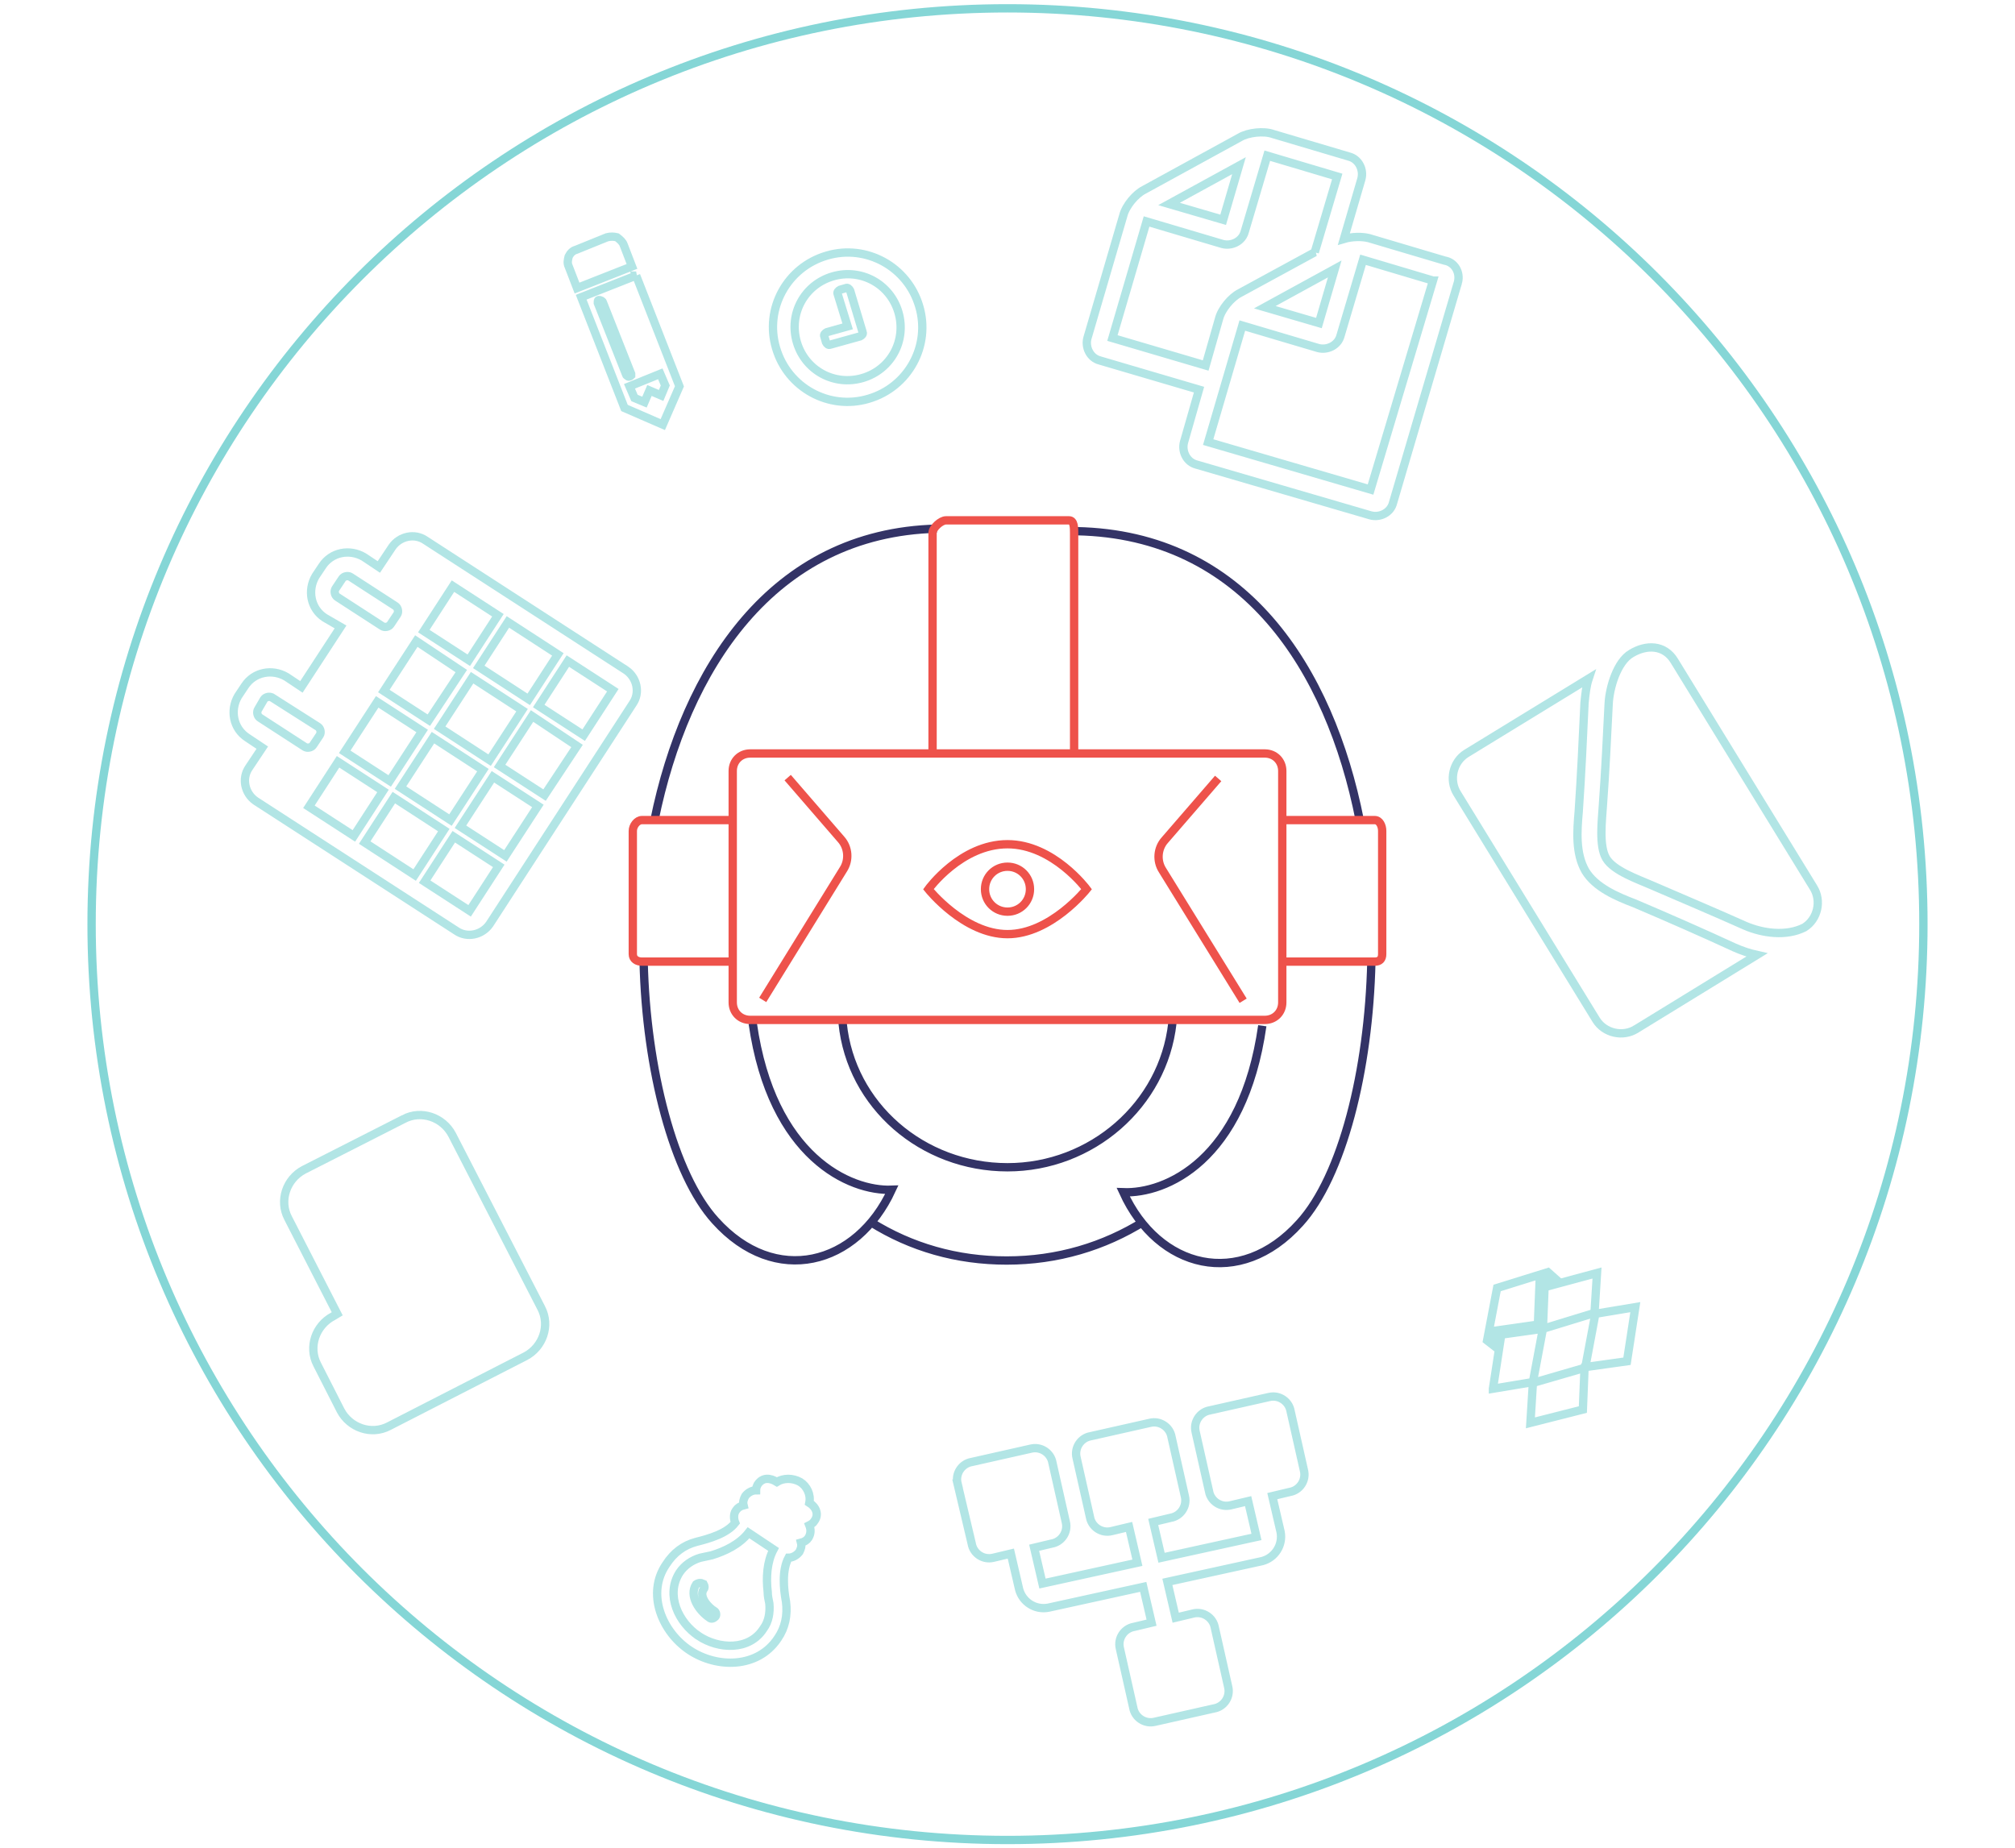 <svg version="1.1" xmlns="http://www.w3.org/2000/svg" viewBox="0 0 242 222"><path d="m74.9 29.4l1 2.6-6.6 2.6-1-2.6c-.2-.4-.1-.8 0-1.2.2-.4.5-.7.9-.8l3.7-1.5c.4-.1.8-.1 1.2 0 .4.3.7.6.8.9zm1.5 3.7l5.2 13.3-2 4.6-4.6-2-5.2-13.3 6.6-2.6zm-4.6 3.1c0 .1 0 .1 0 .2l3.4 8.6c0 .1.1.1.2.2.1.1.3 0 .4-.1 0-.1 0-.1 0-.2l-3.4-8.6c0-.1-.1-.1-.2-.2-.2-.1-.4-.1-.4.1zm7.5 8.7l-3.7 1.5.6 1.4 1.2.5.6-1.4 1.4.6.5-1.2-.6-1.4zm-4.1 35.6c1.3.9 1.7 2.7.8 4l-17.2 26.5c-.9 1.3-2.7 1.7-4 .8l-24.1-15.6c-1.3-.9-1.7-2.7-.8-4l1.6-2.4-1.8-1.2c-1.7-1.1-2.1-3.3-1.1-5l.8-1.2c1.1-1.7 3.3-2.1 5-1.1l1.8 1.2 4.7-7.2-1.9-1.1c-1.7-1.1-2.1-3.3-1.1-5l.8-1.2c1.1-1.7 3.3-2.1 5-1.1l1.8 1.2 1.6-2.4c.9-1.3 2.7-1.7 4-.8l24.1 15.6zm-42.5 3.3c-.3-.2-.8-.1-1 .2l-.7 1.2c-.2.3-.1.8.2 1l5.4 3.5c.3.2.8.1 1-.2l.8-1.2c.2-.3.1-.8-.2-1l-5.5-3.5zm13.3 11.2l-5.4-3.5-3.5 5.4 5.4 3.5 3.5-5.4zm-3.9-25.7c-.3-.2-.8-.1-1 .2l-.8 1.2c-.2.3-.1.8.2 1l5.4 3.5c.3.2.8.1 1-.2l.8-1.2c.2-.3.1-.8-.2-1l-5.4-3.5zm8.6 18.5l-5.4-3.5-3.9 6 5.4 3.5 3.9-6zm2.6 11.9l-6-3.9-3.5 5.4 6 3.9 3.5-5.4zm2.1-19.1l-5.4-3.6-3.9 6 5.4 3.5 3.9-5.9zm2.6 11.9l-6-3.9-3.9 6 6 3.9 3.9-6zm1.8-18.6l-5.4-3.5-3.5 5.4 5.4 3.5 3.5-5.4zm.1 30.1l-5.4-3.5-3.5 5.4 5.4 3.5 3.5-5.4zm2.8-18.7l-6-3.9-3.9 6 6 3.9 3.9-6zm1.9 11.5l-5.4-3.5-3.9 6 5.4 3.5 3.9-6zm2.4-18.2l-6-3.9-3.5 5.4 6 3.9 3.5-5.4zm2.3 11l-5.4-3.6-3.9 6 5.4 3.5 3.9-5.9zm4.3-6.7l-5.4-3.5-3.5 5.4 5.4 3.5 3.5-5.4zm-25.1 51.5c2.1-1.1 4.7-.2 5.8 1.9l10.7 20.8c1.1 2.1.2 4.7-1.9 5.8l-16.4 8.4c-2.1 1.1-4.7.2-5.8-1.9l-2.8-5.5c-1.1-2.1-.2-4.7 1.9-5.8l.5-.3-5.9-11.5c-1.1-2.1-.2-4.7 1.9-5.8l12-6.1zm148-10.8c-1.6 1-3.8.5-4.8-1.1l-16.7-27.2c-1-1.6-.5-3.8 1.1-4.8l14.7-9c-.3.9-.4 1.9-.5 2.9-.2 4.4-.4 8.7-.7 13.1-.2 2.3-.4 5 .8 7.1 1.2 2 3.8 3.1 5.9 3.9 4 1.7 8.1 3.5 12 5.3.9.4 1.8.7 2.7.9l-14.5 8.9zm13.1-12.4c-3.8-1.7-7.6-3.3-11.3-4.9-1.6-.7-4.5-1.7-5.4-3.2-.9-1.5-.5-4.6-.4-6.3.3-4.1.5-8.2.7-12.3.1-1.9 1-5 2.7-6 1.8-1.1 4-1.1 5.2.9l16.7 27.2c1 1.6.5 3.8-1.1 4.8-2.2 1.1-5 .7-7.1-.2zm-94.6 67c-.3-1.2.5-2.4 1.7-2.6l7.1-1.6c1.2-.3 2.4.5 2.6 1.7l1.6 7.1c.3 1.2-.5 2.4-1.7 2.6l-2.1.5 1 4.3 11.4-2.5-1-4.3-2.1.5c-1.2.3-2.4-.5-2.6-1.7l-1.6-7.1c-.3-1.2.5-2.4 1.7-2.6l7.1-1.6c1.2-.3 2.4.5 2.6 1.7l1.6 7.1c.3 1.2-.5 2.4-1.7 2.6l-2.1.5 1 4.3 11.4-2.5-1-4.3-2.1.5c-1.2.3-2.4-.5-2.6-1.7l-1.6-7.1c-.3-1.2.5-2.4 1.7-2.6l7.1-1.6c1.2-.3 2.4.5 2.6 1.7l1.6 7.1c.3 1.2-.5 2.4-1.7 2.6l-2.1.5 1 4.3c.3 1.6-.7 3.1-2.2 3.5l-11.4 2.5 1 4.3 2.1-.5c1.2-.3 2.4.5 2.6 1.7l1.6 7.1c.3 1.2-.5 2.4-1.7 2.6l-7.1 1.6c-1.2.3-2.4-.5-2.6-1.7l-1.6-7.1c-.3-1.2.5-2.4 1.7-2.6l2.1-.5-1-4.3-11.4 2.5c-1.6.3-3.1-.7-3.5-2.2l-1-4.3-2.1.5c-1.2.3-2.4-.5-2.6-1.7l-1.7-7.2zm-31.4 7c1.6-.4 3.7-1 4.7-2.3-.2-.5-.2-1.1.1-1.5.2-.3.5-.5.9-.6-.1-.4 0-.7.2-1.1.3-.4.8-.7 1.3-.7 0-.3.1-.5.2-.7.6-.9 1.5-.8 2.3-.3.8-.5 1.9-.5 2.8 0 .8.5 1.3 1.5 1.1 2.5.8.5 1.2 1.4.6 2.2-.1.2-.4.4-.6.5.2.5.2 1-.1 1.5-.2.3-.5.5-.9.6.1.4 0 .7-.2 1.1-.3.4-.8.7-1.3.7-.8 1.5-.6 3.7-.3 5.3.2 1.6-.1 3.1-1 4.4-2.4 3.6-7.3 3.6-10.6 1.4s-5.2-6.8-2.8-10.3c.9-1.4 2.1-2.3 3.6-2.7zm.3 11.3c2.4 1.6 6.1 1.8 7.8-.9.6-.8.8-1.9.7-3-.1-.5-.2-.9-.2-1.4-.2-1.7-.1-3.6.7-5.1l-3-2c-1.1 1.4-2.8 2.2-4.4 2.7-.5.1-.9.2-1.4.3-1 .3-1.9.9-2.5 1.8-1.7 2.7-.1 6 2.3 7.6zm.5-6.3c.2.1.3.5.1.7-.6.9.6 2.2 1.3 2.6.2.1.3.5.1.7s-.5.3-.7.1c-1.2-.8-2.5-2.6-1.6-4 .3-.2.6-.2.8-.1zm94.2-29.2l1.2-6.3 6.1-1.9.9.8-1.9.5-.2 5-4.9.7-.3 1.9-.9-.7zm.7 5.8l1-6.5 5-.7-1.2 6.4-4.8.8zm4.5 4.1l.3-4.8 6.2-1.8-.2 5-6.3 1.6zm1.5-11.3l.2-5 6.3-1.7-.3 4.8-6.2 1.9zm5.1 4.6l1.2-6.4 4.8-.8-1 6.5-5 .7zm-86.1-116.3c-4.7 1.4-9.7-1.3-11.1-6.1-1.4-4.7 1.3-9.7 6.1-11.1 4.7-1.4 9.7 1.3 11.1 6.1 1.4 4.7-1.3 9.7-6.1 11.1zm-4.3-14.7c-3.4 1-5.3 4.5-4.3 7.9 1 3.4 4.5 5.3 7.9 4.3 3.4-1 5.3-4.5 4.3-7.9-1-3.4-4.5-5.3-7.9-4.3zm3.6 6.7c.1.2-.1.4-.3.5l-3.6 1c-.2.1-.4-.1-.5-.3l-.2-.7c-.1-.2.1-.4.3-.5l2.5-.7-1.2-3.9c-.1-.2.1-.4.3-.5l.7-.2c.2-.1.4.1.5.3l1.5 5zm71.5-6l-7.8 26.5c-.3 1.2-1.6 1.8-2.7 1.5l-20.9-6.1c-1.2-.3-1.8-1.6-1.5-2.7l1.8-6.3-11.9-3.5c-1.2-.3-1.8-1.6-1.5-2.7l4.3-14.7c.3-1.2 1.5-2.6 2.5-3.1l11.5-6.3c1-.6 2.9-.8 4-.4l9.1 2.7c1.2.3 1.8 1.6 1.5 2.7l-2.1 7.2c1-.3 2.2-.3 3-.1l9.1 2.7c1.2.2 1.9 1.4 1.6 2.6zm-17.2-3.6l2.7-9.1-8.4-2.5-2.7 9.1c-.3 1.2-1.6 1.8-2.7 1.5l-9.1-2.7-4.1 14 11.2 3.3 1.6-5.6c.3-1.2 1.5-2.6 2.5-3.1l9-4.9zm-17.5-5.8l6.5 1.9 1.9-6.5-8.4 4.6zm31.7 9.2l-8.4-2.5-2.7 9.1c-.3 1.2-1.6 1.8-2.7 1.5l-9.1-2.7-4.1 14 19.5 5.7 7.5-25.1zm-20.2 3.2l6.5 1.9 1.9-6.5-8.4 4.6z" fill="none" stroke="#b2e5e5"/><path d="M121 1C60.2 1 11 50.2 11 111s49.2 110 110 110 110-49.2 110-110S181.8 1 121 1z" fill="none" stroke="#85d6d6" stroke-miterlimit="10"/><path d="m137.4 146.7c-4.8 3-10.4 4.7-16.5 4.7-6 0-11.5-1.6-16.3-4.6m36.2-23.9c-1.1 9.8-9.7 17.3-19.8 17.3-10.2 0-18.8-7.4-19.8-17.3m62.1-24.4c-3.6-18.2-13.9-34.3-34-34.7m22.3 59.4c-2.3 16.2-11.6 20.2-16.7 20 4.2 9.2 14 11.7 21.2 3.7 5.1-5.6 8.3-18.3 8.6-31.4m-87.4 0c.3 12.9 3.6 25.6 8.6 31.1 7.2 8 17 5.4 21.2-3.7-5 .2-14.4-3.9-16.7-20m22.1-59.4c-19.8.5-30.2 16.9-33.9 35" fill="none" stroke="#336" stroke-miterlimit="10"/><path d="m76 114.6v-14.8c0-.6.5-1.3 1.1-1.3h10.9v17h-10.9c-.6 0-1.1-.3-1.1-.9zm90 0v-14.8c0-.6-.3-1.3-.9-1.3h-11.1v17h11.1c.6 0 .9-.3.9-.9zm-37.6-52.1h-14.8c-.6 0-1.6.9-1.6 1.5v26.5h17v-26.5c0-.6 0-1.5-.6-1.5zm25.6 30.1c0-1.2-.9-2.1-2.1-2.1h-61.8c-1.2 0-2.1.9-2.1 2.1v27.8c0 1.2.9 2.1 2.1 2.1h61.8c1.2 0 2.1-.9 2.1-2.1v-27.8zm-62.4 27.5l9.7-15.7c.7-1.1.6-2.6-.3-3.6l-6.4-7.4m51.7.1l-6.4 7.4c-.9 1-1 2.5-.3 3.6l9.7 15.7m-28.3-18.8c-5.6 0-9.5 5.4-9.5 5.4s4.3 5.4 9.5 5.4c5.2 0 9.5-5.4 9.5-5.4s-4-5.4-9.5-5.4zm0 2.7c-1.5 0-2.7 1.2-2.7 2.7s1.2 2.7 2.7 2.7c1.5 0 2.7-1.2 2.7-2.7s-1.2-2.7-2.7-2.7z" fill="none" stroke="#ee524b" stroke-miterlimit="10"/></svg>